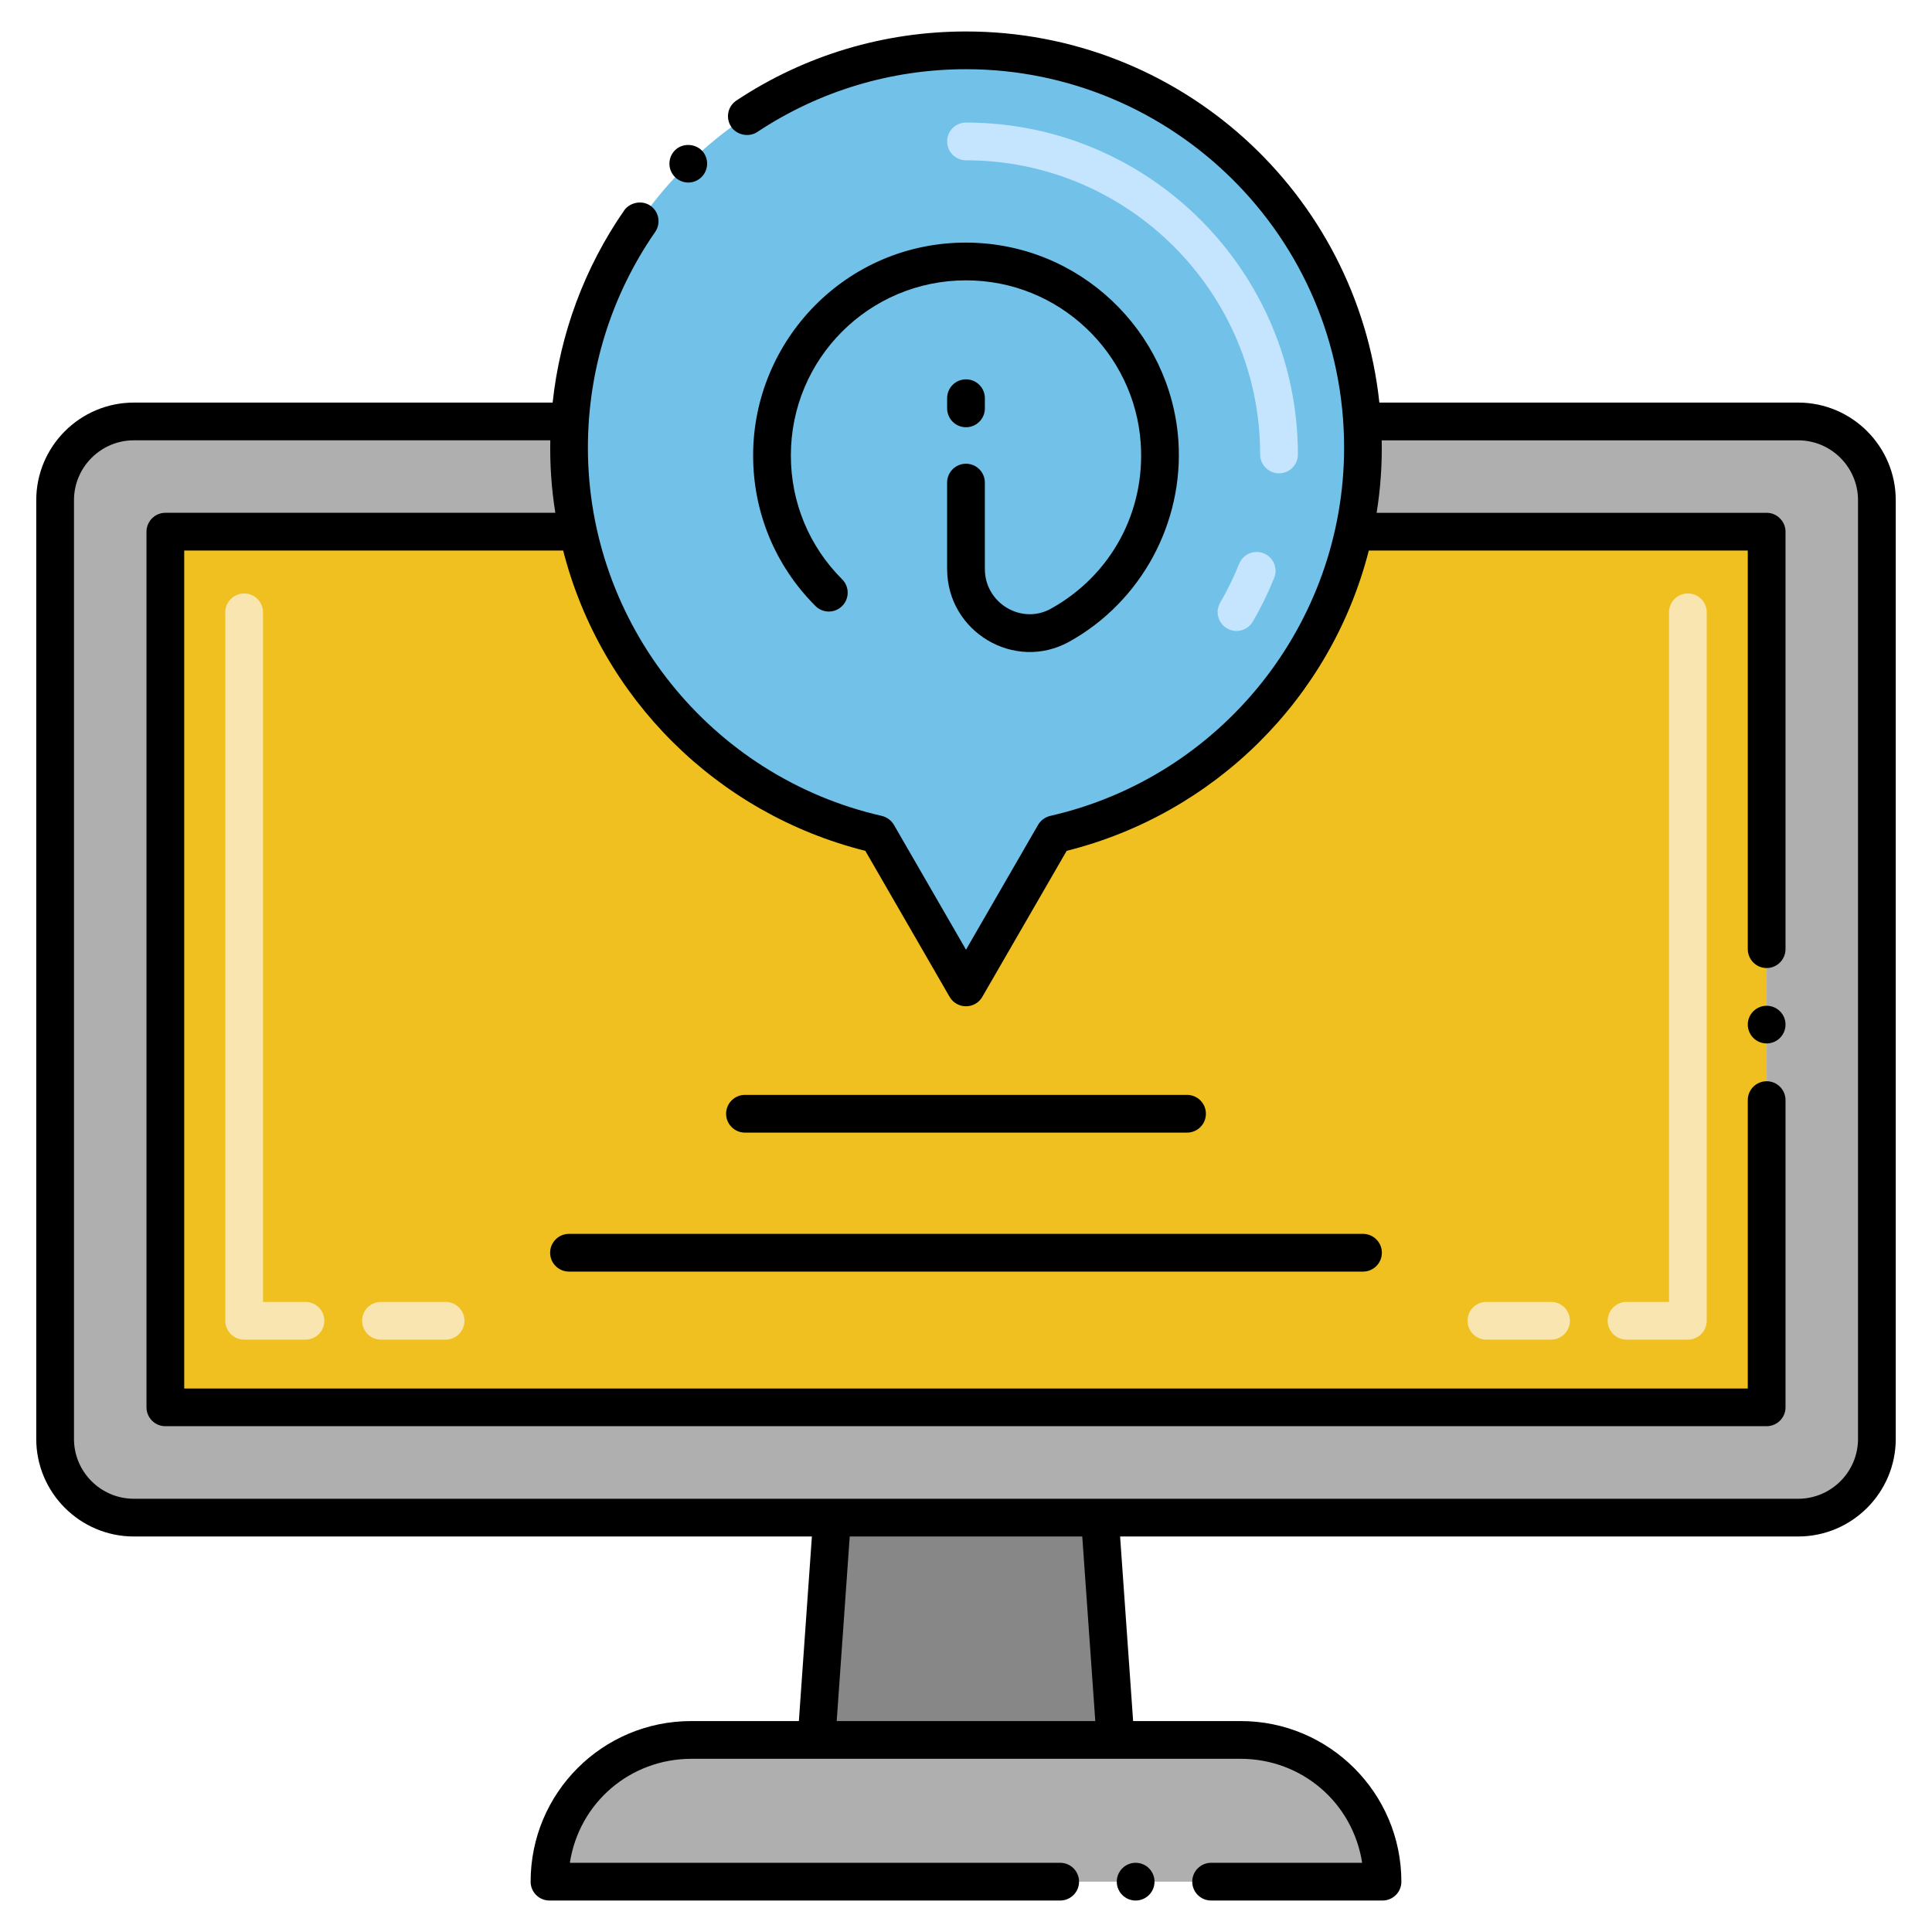 <?xml version="1.0" encoding="utf-8"?>
<!-- Generator: Adobe Illustrator 23.0.3, SVG Export Plug-In . SVG Version: 6.00 Build 0)  -->
<svg version="1.1" xmlns="http://www.w3.org/2000/svg" xmlns:xlink="http://www.w3.org/1999/xlink" x="0px" y="0px"
	 viewBox="0 0 256 256" style="enable-background:new 0 0 256 256;" xml:space="preserve">
<style type="text/css">
	.st0{fill:#878787;}
	.st1{fill:#F2E1D6;}
	.st2{fill:#FFFFFF;}
	.st3{fill:#F0C020;}
	.st4{fill:#F9E5AF;}
	.st5{fill:#72C1E8;}
	.st6{fill:#C5E5FF;}
	.st7{fill:#13BF6D;}
	.st8{fill:#76FFBA;}
	.st9{fill:#EFEFEF;}
	.st10{fill:#FC5D3D;}
	.st11{fill:#FFCBC2;}
	.st12{fill:#FFB69F;}
	.st13{fill:#AFAFAF;}
	.st14{fill:#7C7B7A;}
	.st15{fill:#D6C0B4;}
	.st16{fill:#7A7380;}
	.st17{fill:#F0AB20;}
	.st18{fill:#FBE0E2;}
	.st19{fill:#4C4945;}
	.st20{fill:#68B0D4;}
	.st21{fill:#B35034;}
	.st22{fill:#EDAF85;}
	.st23{fill:#139C6D;}
</style>
<g id="Layer_2">
</g>
<g id="Layer_1">
	<g>
		<g>
			<g>
				<g>
					<path class="st13" d="M238.26,55.84h-57.74c0.31,4.78-0.03,9.68-1.12,14.61h54.69v116.03H21.91V70.45H76.6
						c-1.04-4.7-1.41-9.62-1.09-14.61H17.74c-5.76,0-10.44,4.67-10.44,10.44v124.38c0,5.77,4.68,10.43,10.44,10.43h220.52
						c5.76,0,10.44-4.66,10.44-10.43V66.28C248.7,60.51,244.02,55.84,238.26,55.84z"/>
				</g>
				<g>
					<path class="st3" d="M234.09,70.45v116.03H21.91V70.45H76.6c4.3,19.89,19.87,35.58,39.68,40.1L128,130.84l11.72-20.29
						c19.81-4.52,35.38-20.21,39.68-40.1H234.09z"/>
				</g>
				<g>
					<polygon class="st0" points="147.815,230.551 108.185,230.551 110.264,201.094 145.736,201.094 					"/>
				</g>
				<g>
					<path class="st13" d="M164.406,230.551c-7.815,0-64.644,0-72.812,0c-10.361,0-18.782,8.385-18.782,18.782h110.377
						C183.188,238.961,174.778,230.551,164.406,230.551z"/>
				</g>
				<g>
					<g>
						<path class="st4" d="M59.045,177.509h-8.568c-1.381,0-2.5-1.119-2.5-2.5s1.119-2.5,2.5-2.5h8.568c1.381,0,2.5,1.119,2.5,2.5
							S60.426,177.509,59.045,177.509z M40.477,177.509h-8.126c-1.381,0-2.5-1.119-2.5-2.5V81.135c0-1.381,1.119-2.5,2.5-2.5
							s2.5,1.119,2.5,2.5v91.375h5.626c1.381,0,2.5,1.119,2.5,2.5S41.857,177.509,40.477,177.509z"/>
					</g>
					<g>
						<path class="st4" d="M223.65,177.509h-8.125c-1.381,0-2.5-1.119-2.5-2.5s1.119-2.5,2.5-2.5h5.625V81.135
							c0-1.381,1.119-2.5,2.5-2.5s2.5,1.119,2.5,2.5v93.875C226.15,176.39,225.031,177.509,223.65,177.509z M205.525,177.509h-8.57
							c-1.381,0-2.5-1.119-2.5-2.5s1.119-2.5,2.5-2.5h8.57c1.381,0,2.5,1.119,2.5,2.5S206.906,177.509,205.525,177.509z"/>
					</g>
				</g>
			</g>
			<g>
				<path class="st5" d="M180.52,55.84C178.8,29.22,156.64,6.67,128,6.67c-27.9,0-50.72,21.72-52.49,49.17
					c-0.32,4.99,0.05,9.91,1.09,14.61c4.3,19.89,19.87,35.58,39.68,40.1L128,130.84l11.72-20.29c19.81-4.52,35.38-20.21,39.68-40.1
					C180.49,65.52,180.83,60.62,180.52,55.84z"/>
				<g>
					<g>
						<path class="st6" d="M162.583,83.261c-1.192-0.696-1.595-2.227-0.898-3.419c0.959-1.642,1.804-3.369,2.511-5.132
							c0.513-1.282,1.971-1.904,3.25-1.391c1.282,0.514,1.904,1.969,1.391,3.25c-0.798,1.991-1.751,3.94-2.833,5.794
							C165.308,83.553,163.778,83.959,162.583,83.261z"/>
					</g>
					<g>
						<path class="st6" d="M169.478,62.718c-1.381,0-2.5-1.119-2.5-2.5c0-21.492-17.485-38.978-38.978-38.978
							c-1.381,0-2.5-1.119-2.5-2.5s1.119-2.5,2.5-2.5c24.249,0,43.978,19.728,43.978,43.978
							C171.978,61.599,170.858,62.718,169.478,62.718z"/>
					</g>
				</g>
			</g>
		</g>
		<circle cx="150.479" cy="249.33" r="2.5"/>
		<path d="M125.5,75.399c0,8.323,8.938,13.656,16.191,9.623c9.527-5.299,15.198-15.765,14.447-26.663
			c-0.998-14.45-13.09-26.197-28.14-26.213c-15.844-0.016-28.206,12.923-28.206,28.208c0,7.535,2.934,14.619,8.262,19.946
			c0.977,0.977,2.559,0.977,3.535,0c0.977-0.976,0.977-2.559,0-3.535c-4.383-4.383-6.797-10.211-6.797-16.411
			c0-12.86,10.394-23.205,23.206-23.207c12.373-0.002,22.331,9.669,23.151,21.555c0.628,9.111-3.928,17.521-11.889,21.949
			c-3.913,2.176-8.762-0.734-8.762-5.252V63.946c0-1.381-1.119-2.5-2.5-2.5s-2.5,1.119-2.5,2.5V75.399z"/>
		<path d="M128,56.611c1.381,0,2.5-1.119,2.5-2.5v-1.347c0-1.381-1.119-2.5-2.5-2.5s-2.5,1.119-2.5,2.5v1.347
			C125.5,55.492,126.619,56.611,128,56.611z"/>
		<path d="M98.712,150.078h58.576c1.381,0,2.5-1.119,2.5-2.5s-1.119-2.5-2.5-2.5H98.712c-1.381,0-2.5,1.119-2.5,2.5
			S97.331,150.078,98.712,150.078z"/>
		<path d="M180.604,163.494H75.396c-1.381,0-2.5,1.119-2.5,2.5s1.119,2.5,2.5,2.5h105.209c1.381,0,2.5-1.119,2.5-2.5
			S181.985,163.494,180.604,163.494z"/>
		<path d="M17.738,203.593h89.842l-1.726,24.457H91.59c-11.76,0-21.28,9.508-21.28,21.28c0,1.371,1.105,2.5,2.5,2.5h67.67
			c1.38,0,2.5-1.12,2.5-2.5c0-1.38-1.12-2.5-2.5-2.5H75.51c1.23-7.97,7.99-13.76,16.08-13.78c7.765,0,64.996,0,72.82,0
			c8.09,0.02,14.84,5.81,16.08,13.78h-20.011c-1.38,0-2.5,1.12-2.5,2.5c0,1.38,1.12,2.5,2.5,2.5h22.71c1.359,0,2.5-1.089,2.5-2.5
			c0-11.73-9.55-21.28-21.279-21.28h-14.265l-1.726-24.457h89.843c7.132,0,12.935-5.802,12.935-12.935V66.279
			c0-7.132-5.803-12.935-12.935-12.935h-55.489C179.799,25.576,156.341,4.17,128,4.17c-10.88,0-21.4,3.16-30.42,9.15
			c-1.177,0.777-1.452,2.332-0.7,3.47c0.729,1.11,2.35,1.44,3.46,0.7c8.21-5.44,17.77-8.32,27.67-8.32
			c27.285,0,50.09,22.138,50.09,50.15c0,23.328-16.26,43.625-38.939,48.79c-0.67,0.16-1.261,0.59-1.61,1.19L128,125.84l-9.55-16.54
			c-0.351-0.6-0.94-1.03-1.61-1.19c-22.605-5.148-38.94-25.383-38.94-48.79c0-10.268,3.102-20.2,8.91-28.58
			c0.79-1.13,0.51-2.7-0.63-3.48c-1.09-0.77-2.72-0.46-3.479,0.63c-5.245,7.567-8.495,16.324-9.474,25.455H17.738
			c-7.132,0-12.935,5.802-12.935,12.935v124.379C4.804,197.791,10.606,203.593,17.738,203.593z M145.132,228.05h-34.265
			l1.726-24.457h30.812L145.132,228.05z M9.804,66.279c0-4.375,3.56-7.935,7.935-7.935h55.177c-0.057,3.182,0.139,6.298,0.669,9.605
			H21.91c-1.393,0-2.5,1.148-2.5,2.5v116.03c0,1.342,1.087,2.5,2.5,2.5h212.18c1.35,0,2.5-1.093,2.5-2.5v-40.71
			c0-1.38-1.12-2.5-2.5-2.5c-1.37,0-2.49,1.11-2.5,2.48c0,0.01,0,0.01,0,0.02v38.22H24.41V72.95h50.213
			c4.982,19.537,20.401,34.877,40.037,39.79l11.17,19.35c0.978,1.673,3.384,1.654,4.33,0l11.18-19.35
			c19.522-4.885,35.02-20.136,40.034-39.79h50.216v52.81c0,1.38,1.12,2.51,2.5,2.51s2.5-1.13,2.5-2.51V70.45
			c0-0.67-0.26-1.29-0.74-1.76c-0.47-0.48-1.09-0.74-1.76-0.74h-51.679c0.522-3.263,0.732-6.381,0.673-9.605h55.178
			c4.375,0,7.935,3.56,7.935,7.935v124.379c0,4.375-3.56,7.935-7.935,7.935H17.738c-4.375,0-7.935-3.56-7.935-7.935V66.279z"/>
		<path d="M234.09,133.27c-1.38,0-2.5,1.12-2.5,2.49c0,1.38,1.12,2.5,2.5,2.5s2.5-1.12,2.5-2.5
			C236.59,134.39,235.47,133.27,234.09,133.27z"/>
		<path d="M92.95,23.47c0.979-0.97,1-2.55,0.04-3.53c-0.94-0.95-2.58-0.98-3.53-0.05l-0.01,0.01c-0.98,0.96-1,2.55-0.04,3.53
			C90.369,24.41,91.937,24.459,92.95,23.47z"/>
	</g>
</g>
</svg>
